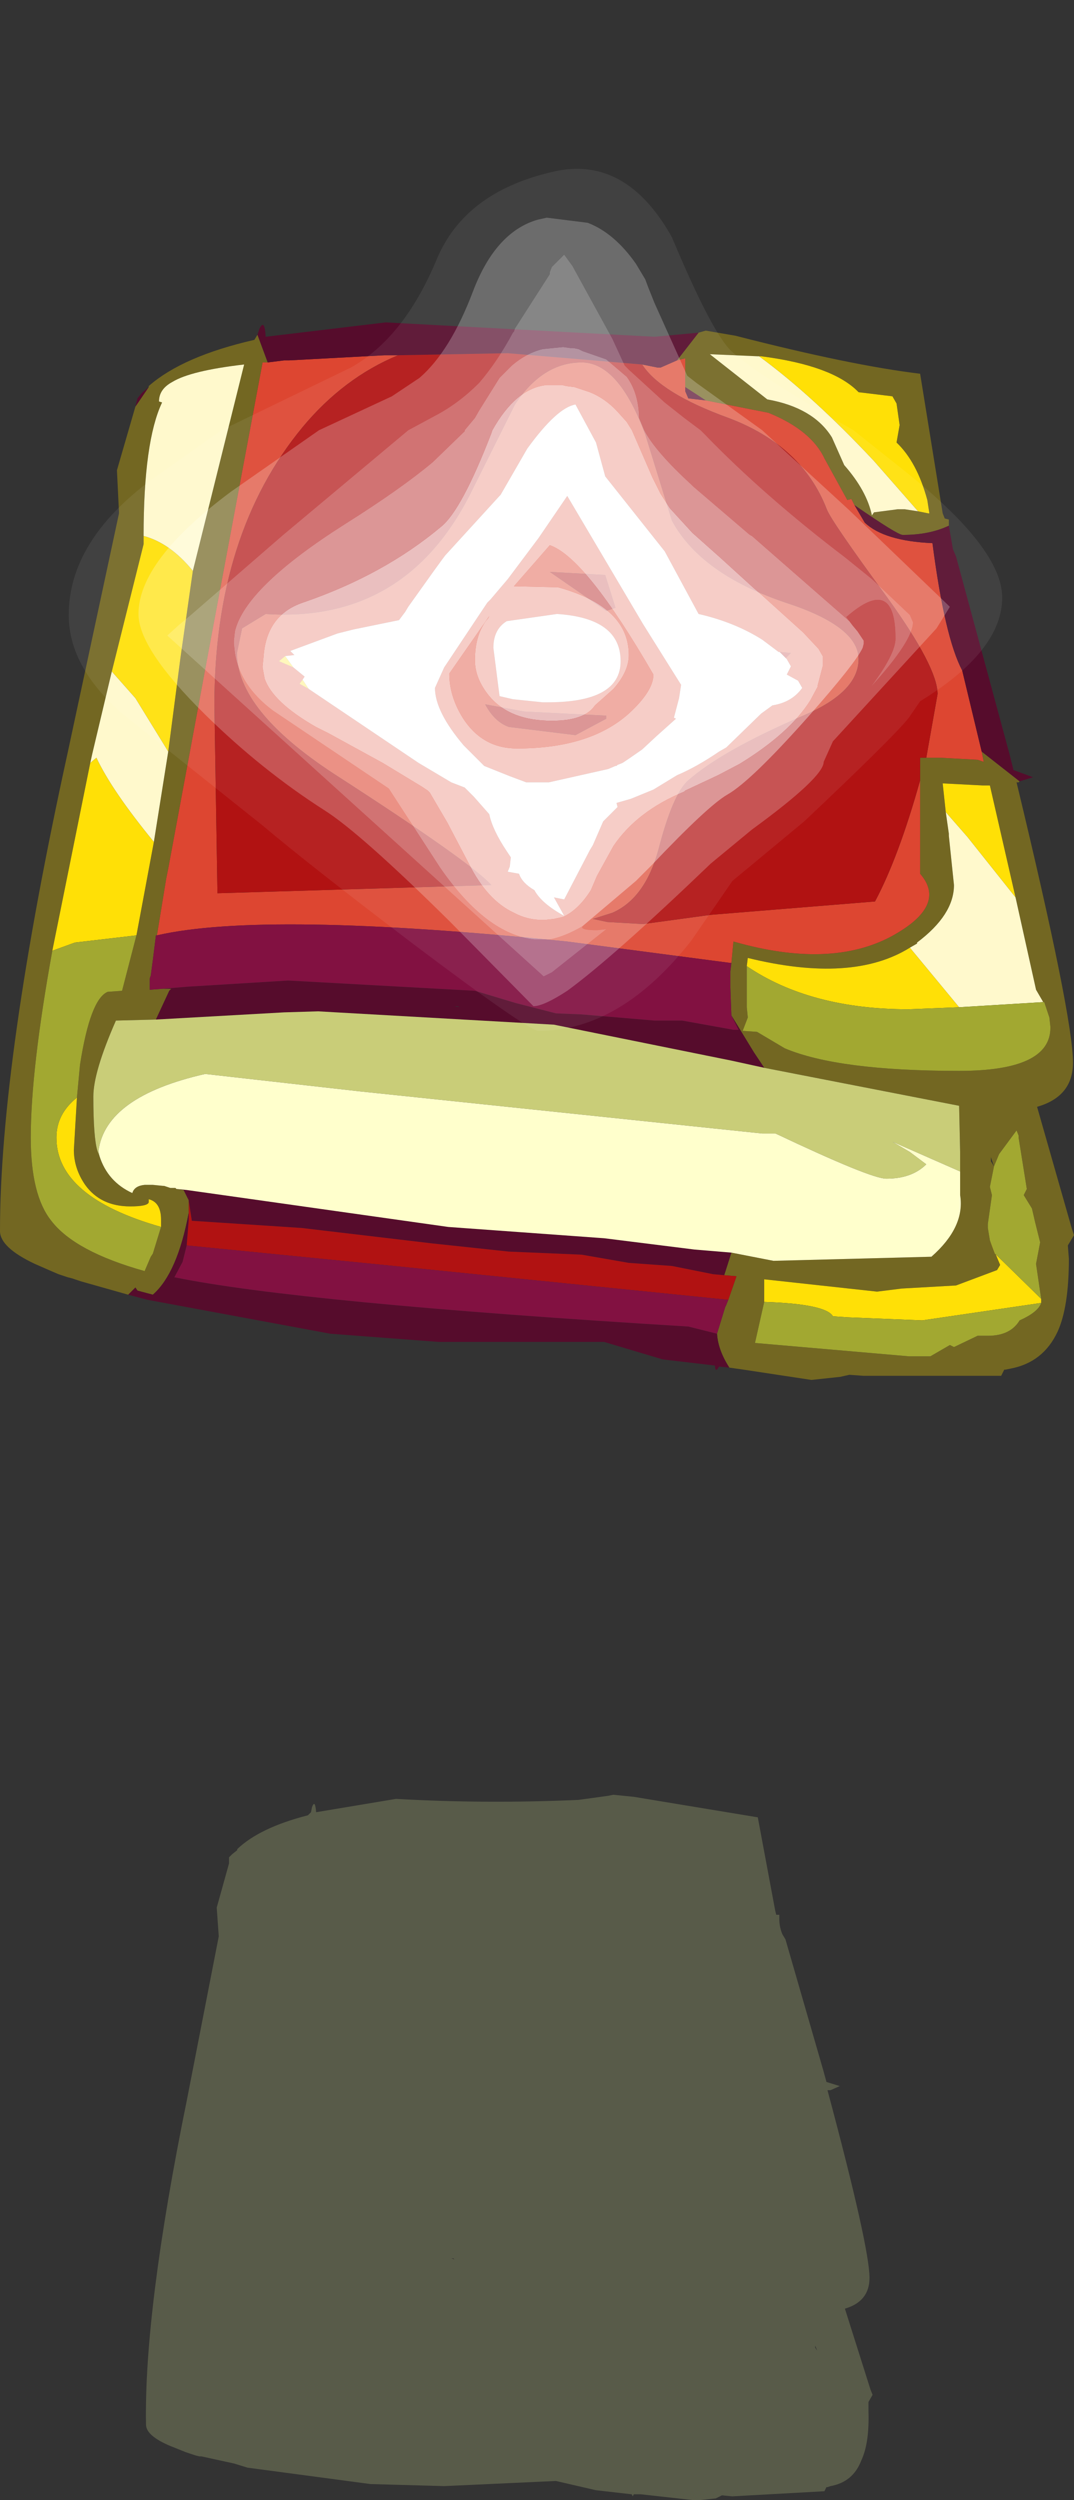 <?xml version="1.0" encoding="UTF-8" standalone="no"?>
<svg xmlns:ffdec="https://www.free-decompiler.com/flash" xmlns:xlink="http://www.w3.org/1999/xlink" ffdec:objectType="frame" height="121.75px" width="52.35px" xmlns="http://www.w3.org/2000/svg">
  <rect width="100%" height="100%" fill="#333333" stroke="none"/>
  <g transform="matrix(1.0, 0.0, 0.0, 1.0, 26.15, 67.25)">
    <use ffdec:characterId="1911" ffdec:characterName="a_EB_SpellBookShadow3" height="34.4" transform="matrix(0.999, 0.0, 0.0, 0.999, -19.033, 20.152)" width="35.45" xlink:href="#sprite0"/>
    <use ffdec:characterId="1913" ffdec:characterName="a_EB_SpellBook2" height="59.0" transform="matrix(1.0, 0.0, 0.0, 1.0, -26.15, -59.05)" width="52.35" xlink:href="#sprite1"/>
  </g>
  <defs>
    <g id="sprite0" transform="matrix(1.0, 0.0, 0.0, 1.0, 17.75, 54.55)">
      <use ffdec:characterId="1910" height="34.4" transform="matrix(1.0, 0.0, 0.0, 1.0, -17.75, -54.55)" width="35.45" xlink:href="#shape0"/>
    </g>
    <g id="shape0" transform="matrix(1.0, 0.0, 0.0, 1.0, 17.75, 54.55)">
      <path d="M5.05 -54.55 L6.05 -54.45 12.1 -53.45 12.95 -48.9 13.0 -48.7 13.15 -48.7 13.15 -48.5 Q13.15 -48.1 13.3 -47.75 L13.45 -47.5 15.3 -41.1 15.45 -40.55 16.1 -40.35 15.65 -40.15 15.5 -40.15 Q17.55 -32.5 17.55 -31.0 17.55 -29.85 16.35 -29.5 L17.6 -25.55 17.7 -25.3 17.5 -24.95 17.5 -24.5 Q17.55 -22.95 17.15 -22.1 16.75 -21.05 15.65 -20.85 L15.5 -20.8 15.45 -20.8 15.35 -20.6 10.85 -20.35 10.35 -20.4 10.05 -20.25 9.1 -20.15 6.85 -20.4 6.4 -20.45 6.05 -20.45 6.0 -20.35 5.95 -20.45 4.2 -20.65 2.25 -21.1 -3.2 -20.85 -6.8 -20.95 -12.8 -21.75 -13.45 -21.95 -15.05 -22.3 -15.15 -22.3 -15.35 -22.35 -15.5 -22.4 -15.8 -22.5 -16.05 -22.6 -16.55 -22.8 Q-17.75 -23.3 -17.75 -23.85 -17.85 -29.4 -15.75 -39.7 L-14.2 -47.65 -14.3 -49.05 -13.7 -51.2 -13.7 -51.5 -13.55 -51.65 -13.3 -51.85 -13.3 -51.9 Q-12.2 -52.95 -9.85 -53.55 L-9.7 -53.7 -9.65 -53.95 Q-9.5 -54.35 -9.45 -53.7 L-5.55 -54.35 Q-1.2 -54.1 3.35 -54.3 L4.8 -54.5 5.05 -54.55 M15.0 -27.45 L14.9 -27.7 14.9 -27.6 15.0 -27.45 M-2.7 -31.9 L-2.75 -31.95 -2.85 -31.95 -2.7 -31.9" fill="#868e66" fill-opacity="0.447" fill-rule="evenodd" stroke="none"/>
    </g>
    <g id="sprite1" transform="matrix(1.0, 0.0, 0.0, 1.0, 26.15, 62.0)">
      <use ffdec:characterId="1912" height="59.0" transform="matrix(1.0, 0.0, 0.0, 1.0, -26.15, -62.0)" width="52.35" xlink:href="#shape1"/>
    </g>
    <g id="shape1" transform="matrix(1.0, 0.0, 0.0, 1.0, 26.15, 62.0)">
      <path d="M7.9 -54.0 L8.25 -54.1 9.7 -53.85 Q15.35 -52.4 18.7 -52.0 L19.8 -45.2 19.9 -44.95 20.1 -44.9 20.1 -44.6 Q19.15 -44.15 17.85 -44.15 17.6 -44.15 15.5 -45.6 L15.35 -45.9 15.15 -45.85 14.05 -47.85 Q13.4 -49.25 11.3 -50.1 L8.25 -50.7 7.25 -51.35 7.25 -52.75 7.05 -52.7 6.85 -52.65 7.9 -54.0 M23.55 -32.15 L23.5 -32.1 23.4 -32.1 Q26.15 -20.7 26.15 -18.45 26.15 -16.8 24.4 -16.3 L26.1 -10.35 26.2 -10.05 25.9 -9.55 25.95 -8.9 Q25.95 -6.55 25.4 -5.35 24.7 -3.85 23.1 -3.55 L22.85 -3.5 22.8 -3.5 22.65 -3.2 15.95 -3.2 15.25 -3.25 14.8 -3.15 13.4 -3.0 10.1 -3.5 9.4 -3.6 Q8.85 -4.45 8.8 -5.25 L9.2 -6.55 9.25 -6.65 9.35 -6.9 9.75 -8.05 9.15 -8.1 9.5 -9.2 11.55 -8.8 19.25 -9.0 Q20.9 -10.45 20.65 -12.0 L20.65 -13.15 20.65 -13.35 20.65 -14.1 20.6 -16.35 11.1 -18.2 10.6 -18.95 9.5 -20.75 9.45 -22.1 9.45 -22.15 9.45 -22.25 9.45 -22.9 9.5 -23.3 9.6 -24.35 Q14.3 -23.0 17.3 -24.6 20.05 -26.1 18.7 -27.65 L18.7 -32.2 18.7 -33.3 19.0 -33.3 19.35 -33.3 19.7 -33.3 21.5 -33.2 21.8 -33.1 21.7 -33.6 23.55 -32.15 M-19.9 -7.15 L-22.2 -7.8 -22.35 -7.85 -22.65 -7.95 -22.85 -8.0 -23.3 -8.15 -23.65 -8.3 -24.45 -8.65 Q-26.15 -9.45 -26.15 -10.25 -26.15 -18.5 -22.85 -33.55 L-20.35 -45.2 -20.35 -45.25 -20.45 -47.3 -19.55 -50.4 -18.9 -51.35 -18.9 -51.4 Q-17.25 -52.85 -13.75 -53.65 L-13.6 -53.9 -13.1 -52.55 -13.35 -52.55 -16.0 -38.4 -17.95 -27.9 -18.05 -27.4 -18.5 -24.65 -18.55 -24.65 -18.7 -23.45 -18.8 -22.7 -18.85 -22.55 -18.85 -22.45 -18.85 -22.0 -18.2 -22.05 -17.8 -22.05 -17.9 -21.95 -18.55 -20.55 -20.5 -20.5 Q-21.6 -18.0 -21.6 -16.8 -21.6 -14.8 -21.4 -14.15 L-21.3 -13.9 Q-20.9 -12.65 -19.7 -12.1 -19.6 -12.45 -19.1 -12.5 L-18.95 -12.5 -18.7 -12.5 -18.2 -12.45 -18.15 -12.45 -18.0 -12.4 -17.85 -12.35 -17.75 -12.35 -17.65 -12.35 -17.6 -12.35 -17.55 -12.3 -17.2 -12.25 -16.95 -11.75 -16.95 -11.55 -16.95 -11.4 -16.95 -11.35 -16.95 -11.15 Q-17.5 -8.2 -18.7 -7.15 L-19.45 -7.35 -19.55 -7.5 -19.9 -7.15 M18.6 -45.3 L19.1 -45.2 19.15 -45.2 19.05 -45.85 Q18.55 -47.7 17.55 -48.65 L17.7 -49.5 17.55 -50.55 17.35 -50.9 15.7 -51.1 Q14.45 -52.4 10.95 -52.85 L10.85 -52.85 10.8 -52.85 8.45 -52.95 11.25 -50.75 Q13.5 -50.35 14.4 -48.9 L15.0 -47.55 Q16.1 -46.3 16.35 -45.1 L16.45 -45.25 17.6 -45.4 17.7 -45.4 17.95 -45.4 18.6 -45.3 M23.35 -26.5 L22.1 -31.95 21.75 -31.95 19.8 -32.05 19.95 -30.65 20.0 -30.3 20.1 -29.6 20.1 -29.5 20.35 -27.1 Q20.35 -25.65 18.55 -24.3 L18.55 -24.25 18.2 -24.05 Q15.4 -22.3 10.3 -23.55 L10.25 -23.15 10.25 -22.95 10.25 -21.15 10.3 -20.65 10.05 -20.0 10.75 -19.95 12.1 -19.15 Q14.7 -18.05 20.6 -18.05 25.05 -18.05 25.05 -20.15 L25.05 -20.2 25.0 -20.65 24.75 -21.4 24.7 -21.4 24.35 -22.0 23.35 -26.5 M22.1 -9.8 L22.6 -8.6 22.45 -8.35 20.45 -7.6 17.8 -7.45 16.6 -7.3 11.1 -7.9 11.1 -6.8 10.65 -4.8 18.15 -4.15 19.2 -4.15 20.15 -4.7 20.35 -4.6 21.5 -5.15 22.0 -5.15 Q23.1 -5.15 23.55 -5.9 24.45 -6.3 24.6 -6.75 L24.6 -6.95 24.35 -8.65 24.55 -9.7 24.3 -10.7 24.15 -11.35 23.75 -12.0 23.9 -12.3 23.5 -14.8 23.5 -14.9 23.4 -15.15 22.55 -14.0 22.3 -13.4 22.1 -12.4 22.2 -12.0 22.0 -10.6 22.0 -10.5 22.0 -10.4 22.1 -9.8 M22.3 -13.4 L22.15 -13.85 22.15 -13.65 22.3 -13.4 M-16.75 -42.4 L-16.65 -42.8 -14.25 -52.45 Q-16.85 -52.15 -17.75 -51.6 -18.4 -51.25 -18.4 -50.65 L-18.25 -50.6 Q-19.15 -48.7 -19.15 -44.1 L-19.15 -43.9 -19.15 -43.7 -20.7 -37.5 -21.65 -33.5 -21.75 -33.05 -23.6 -23.9 Q-24.65 -18.1 -24.65 -14.8 -24.65 -12.0 -23.65 -10.75 -22.5 -9.25 -19.1 -8.3 L-18.8 -9.0 -18.7 -9.15 -18.3 -10.45 -18.3 -10.8 Q-18.3 -11.65 -18.9 -11.8 L-18.9 -11.65 Q-18.95 -11.45 -19.8 -11.45 -21.25 -11.45 -22.0 -12.5 -22.55 -13.3 -22.55 -14.2 L-22.4 -16.75 -22.25 -18.35 Q-21.75 -21.55 -20.9 -21.9 L-20.2 -21.95 -19.5 -24.65 -18.65 -29.2 -17.95 -33.6 -17.35 -38.2 -16.75 -42.4" fill="#736722" fill-rule="evenodd" stroke="none"/>
      <path d="M6.85 -52.65 L7.05 -52.7 7.25 -52.75 7.25 -51.35 7.25 -51.15 7.4 -50.8 8.25 -50.7 11.3 -50.1 Q13.4 -49.25 14.05 -47.85 L15.15 -45.85 15.35 -45.9 15.5 -45.6 16.0 -44.75 Q16.95 -43.85 19.3 -43.75 19.9 -39.15 20.75 -37.55 L21.7 -33.6 21.8 -33.1 21.5 -33.2 19.7 -33.3 19.35 -33.3 19.0 -33.3 19.55 -36.4 Q19.55 -37.7 17.1 -41.1 14.35 -44.85 14.15 -45.4 12.95 -48.5 9.35 -49.85 6.05 -51.05 5.15 -52.45 L5.9 -52.3 6.05 -52.3 6.85 -52.65 M-6.75 -52.9 Q-9.4 -51.8 -11.4 -49.4 -15.7 -44.2 -15.7 -35.85 L-15.55 -26.7 -2.2 -27.1 Q-3.25 -28.25 -9.85 -32.5 -14.6 -35.6 -14.6 -38.4 L-14.35 -39.6 -13.2 -40.3 Q-6.45 -39.85 -3.25 -46.1 L-1.05 -50.5 Q0.3 -52.55 2.2 -52.55 4.0 -52.55 5.3 -49.05 L6.6 -44.85 Q8.0 -42.25 12.15 -40.85 15.7 -39.7 15.7 -38.1 15.7 -36.5 13.0 -35.35 9.05 -33.65 7.4 -32.2 6.65 -31.55 5.95 -28.85 5.3 -26.45 3.7 -25.75 L2.75 -25.45 3.45 -25.3 5.2 -25.2 8.5 -25.65 16.5 -26.3 Q17.65 -28.45 18.7 -32.2 L18.7 -27.65 Q20.05 -26.1 17.3 -24.6 14.3 -23.0 9.6 -24.35 L9.5 -23.3 1.5 -24.35 Q-13.3 -25.85 -18.5 -24.65 L-18.05 -27.4 -17.95 -27.9 -16.0 -38.4 -13.35 -52.55 -13.1 -52.55 -12.3 -52.65 -12.05 -52.65 -7.4 -52.9 -6.75 -52.9 M12.15 -38.15 L12.4 -38.4 11.85 -38.45 11.8 -38.45 11.0 -39.05 Q9.65 -39.9 7.9 -40.3 L6.25 -43.35 3.35 -47.0 2.9 -48.65 1.9 -50.5 Q1.0 -50.35 -0.45 -48.35 L-1.75 -46.1 -1.8 -46.05 -4.45 -43.15 -4.6 -42.95 -5.0 -42.4 -6.25 -40.65 -6.4 -40.4 -6.7 -40.0 -8.9 -39.55 -9.7 -39.35 -12.0 -38.5 -11.8 -38.3 -12.25 -38.25 -12.55 -38.0 -11.85 -37.7 -11.3 -37.25 -11.4 -37.1 -11.55 -36.9 -11.1 -36.65 -5.75 -33.05 -4.15 -32.1 -3.5 -31.85 -3.05 -31.4 -2.3 -30.55 Q-2.15 -29.8 -1.45 -28.75 L-1.25 -28.45 -1.3 -28.0 -1.4 -27.75 -0.85 -27.65 Q-0.7 -27.2 -0.1 -26.85 0.25 -26.2 1.35 -25.6 L0.85 -26.5 1.35 -26.4 2.6 -28.8 2.75 -29.05 3.25 -30.2 3.95 -30.9 3.9 -31.1 4.6 -31.3 5.7 -31.75 6.85 -32.45 Q7.8 -32.85 8.9 -33.6 L9.25 -33.8 10.95 -35.45 11.5 -35.85 Q12.45 -36.0 12.95 -36.7 L12.75 -37.05 12.2 -37.35 12.4 -37.75 12.2 -38.1 12.15 -38.15 M4.1 -38.0 Q4.1 -40.1 1.0 -40.3 L-1.45 -39.95 Q-2.1 -39.55 -2.1 -38.65 L-1.8 -36.3 -1.15 -36.15 0.3 -36.0 0.55 -36.0 Q4.1 -36.0 4.1 -38.0 M0.1 -44.0 L1.5 -46.05 5.2 -39.8 7.05 -36.85 6.95 -36.2 6.7 -35.25 6.8 -35.2 5.85 -34.35 5.15 -33.7 4.5 -33.25 4.2 -33.05 3.95 -32.95 3.9 -32.9 3.85 -32.9 3.5 -32.75 0.6 -32.1 0.2 -32.1 -0.35 -32.1 -0.5 -32.1 -1.3 -32.4 -2.55 -32.9 -3.55 -33.9 Q-4.95 -35.55 -4.95 -36.7 L-4.5 -37.7 -2.4 -40.85 -2.25 -41.0 -1.4 -42.0 0.1 -44.0 M0.65 -42.35 L3.4 -40.45 3.85 -40.6 3.35 -42.2 0.65 -42.35 M3.4 -35.35 L-0.6 -35.55 -2.5 -35.9 Q-2.05 -35.05 -1.35 -34.8 L1.9 -34.4 3.4 -35.2 3.4 -35.35" fill="#dd4631" fill-rule="evenodd" stroke="none"/>
      <path d="M7.9 -54.0 L6.85 -52.65 6.05 -52.3 5.9 -52.3 5.15 -52.45 -1.4 -53.0 -6.75 -52.9 -7.4 -52.9 -12.05 -52.65 -12.3 -52.65 -13.1 -52.55 -13.6 -53.9 -13.5 -54.2 Q-13.25 -54.7 -13.2 -53.8 L-7.35 -54.5 5.75 -53.8 7.9 -54.0 M7.25 -51.35 L8.25 -50.7 7.4 -50.8 7.25 -51.15 7.25 -51.35 M15.5 -45.6 Q17.6 -44.15 17.85 -44.15 19.15 -44.15 20.1 -44.6 L20.3 -43.45 20.45 -43.1 23.05 -33.5 23.25 -32.7 24.2 -32.35 23.55 -32.15 21.7 -33.6 20.75 -37.55 Q19.9 -39.15 19.3 -43.75 16.95 -43.85 16.0 -44.75 L15.5 -45.6 M9.4 -3.6 L8.9 -3.65 8.8 -3.5 Q8.7 -3.45 8.7 -3.7 L6.15 -4.0 3.3 -4.85 -4.75 -4.85 -10.05 -5.25 -18.95 -6.9 -19.9 -7.15 -19.55 -7.5 -19.45 -7.35 -18.7 -7.15 Q-17.5 -8.2 -16.95 -11.15 L-16.95 -10.8 -17.05 -9.55 -17.25 -8.75 -17.65 -8.0 Q-11.55 -6.75 7.4 -5.6 L8.6 -5.3 8.8 -5.25 Q8.85 -4.45 9.4 -3.6 M-19.55 -50.4 L-19.45 -50.8 -19.25 -51.05 -18.9 -51.35 -19.55 -50.4 M11.1 -18.2 L9.5 -18.55 0.85 -20.3 -10.65 -20.95 -12.3 -20.9 -18.55 -20.55 -17.9 -21.95 -17.8 -22.05 -18.2 -22.05 -17.0 -22.15 -12.1 -22.45 -3.0 -21.95 -1.0 -21.35 0.95 -20.85 2.2 -20.8 5.75 -20.5 6.6 -20.5 7.1 -20.5 9.6 -20.05 9.85 -20.05 9.5 -20.75 10.6 -18.95 11.1 -18.2 M-17.85 -12.35 L-17.65 -12.35 -17.75 -12.35 -17.85 -12.35 M-17.55 -12.3 L-17.05 -12.25 -4.3 -10.45 3.3 -9.9 7.7 -9.35 9.5 -9.2 9.15 -8.1 8.6 -8.15 6.6 -8.55 4.5 -8.7 2.2 -9.1 -1.35 -9.25 -5.1 -9.65 -11.45 -10.4 -16.8 -10.75 -17.0 -12.05 -16.95 -11.75 -17.2 -12.25 -17.55 -12.3 M-3.75 -21.15 L-3.85 -21.2 -4.0 -21.2 -3.75 -21.15" fill="#560c2c" fill-rule="evenodd" stroke="none"/>
      <path d="M5.15 -52.45 Q6.05 -51.05 9.35 -49.85 12.95 -48.5 14.15 -45.4 14.35 -44.85 17.1 -41.1 19.55 -37.7 19.55 -36.4 L19.0 -33.3 18.7 -33.3 18.7 -32.2 Q17.65 -28.45 16.5 -26.3 L8.5 -25.65 5.2 -25.2 3.45 -25.3 2.75 -25.45 3.7 -25.75 Q5.3 -26.45 5.95 -28.85 6.65 -31.55 7.4 -32.2 9.05 -33.65 13.0 -35.35 15.7 -36.5 15.7 -38.1 15.7 -39.7 12.15 -40.85 8.0 -42.25 6.6 -44.85 L5.3 -49.05 Q4.0 -52.55 2.2 -52.55 0.3 -52.55 -1.05 -50.5 L-3.25 -46.1 Q-6.45 -39.85 -13.2 -40.3 L-14.35 -39.6 -14.6 -38.4 Q-14.6 -35.6 -9.85 -32.5 -3.25 -28.25 -2.2 -27.1 L-15.55 -26.7 -15.7 -35.85 Q-15.7 -44.2 -11.4 -49.4 -9.4 -51.8 -6.75 -52.9 L-1.4 -53.0 5.15 -52.45 M11.85 -38.45 L12.4 -38.4 12.15 -38.15 11.85 -38.45 M3.4 -35.35 L3.4 -35.2 1.9 -34.4 -1.35 -34.8 Q-2.05 -35.05 -2.5 -35.9 L-0.6 -35.55 3.4 -35.35 M0.65 -42.35 L3.35 -42.2 3.85 -40.6 3.4 -40.45 0.65 -42.35 M-16.95 -11.75 L-17.0 -12.05 -16.8 -10.75 -11.45 -10.4 -5.1 -9.65 -1.35 -9.25 2.2 -9.1 4.5 -8.7 6.6 -8.55 8.6 -8.15 9.15 -8.1 9.75 -8.05 9.35 -6.9 -7.45 -8.6 -17.05 -9.55 -16.95 -10.8 -16.95 -11.15 -16.95 -11.35 -16.95 -11.4 -16.95 -11.55 -16.95 -11.75" fill="#b11212" fill-rule="evenodd" stroke="none"/>
      <path d="M10.85 -52.85 L10.95 -52.85 Q14.45 -52.4 15.7 -51.1 L17.35 -50.9 17.55 -50.55 17.7 -49.5 17.55 -48.65 Q18.55 -47.7 19.05 -45.85 L19.15 -45.2 19.1 -45.2 18.6 -45.3 16.45 -47.75 Q13.45 -50.95 10.85 -52.85 M19.95 -30.65 L19.8 -32.05 21.75 -31.95 22.1 -31.95 23.35 -26.5 21.0 -29.45 19.95 -30.65 M10.25 -23.15 L10.3 -23.55 Q15.4 -22.3 18.2 -24.05 L20.6 -21.15 18.15 -21.05 Q13.35 -21.05 10.25 -23.15 M-11.1 -36.65 L-11.55 -36.9 -11.4 -37.1 -11.1 -36.65 M-11.85 -37.7 L-12.55 -38.0 -12.25 -38.25 -11.85 -37.7 M11.1 -6.8 L11.1 -7.9 16.6 -7.3 17.8 -7.45 20.45 -7.6 22.45 -8.35 22.6 -8.6 22.1 -9.8 22.35 -9.15 24.6 -6.95 24.6 -6.75 18.8 -5.9 15.15 -6.05 14.45 -6.1 Q14.1 -6.7 11.1 -6.8 M-19.15 -44.1 Q-17.85 -43.75 -16.75 -42.4 L-17.35 -38.2 -17.95 -33.6 -19.55 -36.2 -20.7 -37.5 -19.15 -43.7 -19.15 -43.9 -19.15 -44.1 M-18.65 -29.2 L-19.5 -24.65 -22.5 -24.3 -23.6 -23.9 -21.75 -33.05 -21.45 -33.3 Q-20.7 -31.7 -18.65 -29.2 M-22.4 -16.75 L-22.55 -14.2 Q-22.55 -13.3 -22.0 -12.5 -21.25 -11.45 -19.8 -11.45 -18.95 -11.45 -18.9 -11.65 L-18.9 -11.8 Q-18.3 -11.65 -18.3 -10.8 L-18.3 -10.45 Q-23.4 -11.9 -23.4 -14.8 -23.4 -15.95 -22.4 -16.75" fill="#ffe006" fill-rule="evenodd" stroke="none"/>
      <path d="M18.6 -45.3 L17.95 -45.4 17.7 -45.4 17.6 -45.4 16.45 -45.25 16.35 -45.1 Q16.1 -46.3 15.0 -47.55 L14.4 -48.9 Q13.5 -50.35 11.25 -50.75 L8.45 -52.95 10.8 -52.85 10.85 -52.85 Q13.45 -50.95 16.45 -47.75 L18.6 -45.3 M23.35 -26.5 L24.35 -22.0 24.7 -21.4 20.6 -21.15 18.2 -24.05 18.55 -24.25 18.55 -24.3 Q20.35 -25.65 20.35 -27.1 L20.1 -29.5 20.1 -29.6 20.0 -30.3 19.95 -30.65 21.0 -29.45 23.35 -26.5 M-19.15 -44.1 Q-19.15 -48.7 -18.25 -50.6 L-18.4 -50.65 Q-18.4 -51.25 -17.75 -51.6 -16.85 -52.15 -14.25 -52.45 L-16.65 -42.8 -16.75 -42.4 Q-17.85 -43.75 -19.15 -44.1 M-17.95 -33.6 L-18.65 -29.2 Q-20.7 -31.7 -21.45 -33.3 L-21.75 -33.05 -21.65 -33.5 -20.7 -37.5 -19.55 -36.2 -17.95 -33.6" fill="#fff9cc" fill-rule="evenodd" stroke="none"/>
      <path d="M11.85 -38.45 L12.15 -38.15 12.2 -38.1 12.4 -37.75 12.2 -37.35 12.75 -37.05 12.95 -36.7 Q12.45 -36.0 11.5 -35.85 L10.95 -35.45 9.25 -33.8 8.9 -33.6 Q7.8 -32.85 6.85 -32.45 L5.7 -31.75 4.6 -31.3 3.9 -31.1 3.95 -30.9 3.25 -30.2 2.75 -29.05 2.6 -28.8 1.35 -26.4 0.85 -26.5 1.35 -25.6 Q0.25 -26.2 -0.1 -26.85 -0.7 -27.2 -0.85 -27.65 L-1.4 -27.75 -1.3 -28.0 -1.25 -28.45 -1.45 -28.75 Q-2.15 -29.8 -2.3 -30.55 L-3.05 -31.4 -3.5 -31.85 -4.15 -32.1 -5.75 -33.05 -11.1 -36.65 -11.4 -37.1 -11.3 -37.25 -11.85 -37.7 -12.25 -38.25 -11.8 -38.3 -12.0 -38.5 -9.7 -39.35 -8.9 -39.55 -6.7 -40.0 -6.4 -40.4 -6.25 -40.65 -5.0 -42.4 -4.6 -42.95 -4.45 -43.15 -1.8 -46.05 -1.75 -46.1 -0.45 -48.35 Q1.0 -50.35 1.9 -50.5 L2.9 -48.65 3.35 -47.0 6.25 -43.35 7.9 -40.3 Q9.65 -39.9 11.0 -39.05 L11.8 -38.45 11.85 -38.45 M0.1 -44.0 L-1.4 -42.0 -2.25 -41.0 -2.4 -40.85 -4.5 -37.7 -4.95 -36.7 Q-4.95 -35.55 -3.55 -33.9 L-2.55 -32.9 -1.3 -32.4 -0.5 -32.1 -0.35 -32.1 0.2 -32.1 0.6 -32.1 3.5 -32.75 3.85 -32.9 3.9 -32.9 3.95 -32.95 4.2 -33.05 4.5 -33.25 5.15 -33.7 5.85 -34.35 6.8 -35.2 6.7 -35.25 6.95 -36.2 7.05 -36.85 5.2 -39.8 1.5 -46.05 0.1 -44.0 M4.1 -38.0 Q4.1 -36.0 0.55 -36.0 L0.3 -36.0 -1.15 -36.15 -1.8 -36.3 -2.1 -38.65 Q-2.1 -39.55 -1.45 -39.95 L1.0 -40.3 Q4.1 -40.1 4.1 -38.0" fill="#ffffff" fill-rule="evenodd" stroke="none"/>
      <path d="M24.7 -21.4 L24.75 -21.4 25.0 -20.65 25.05 -20.2 25.05 -20.15 Q25.05 -18.05 20.6 -18.05 14.7 -18.05 12.1 -19.15 L10.75 -19.95 10.05 -20.0 10.3 -20.65 10.25 -21.15 10.25 -22.95 10.25 -23.15 Q13.35 -21.05 18.15 -21.05 L20.6 -21.15 24.7 -21.4 M11.1 -6.8 Q14.1 -6.7 14.45 -6.1 L15.15 -6.05 18.8 -5.9 24.6 -6.75 Q24.45 -6.3 23.55 -5.9 23.1 -5.15 22.0 -5.15 L21.5 -5.15 20.35 -4.6 20.15 -4.7 19.2 -4.15 18.15 -4.15 10.65 -4.8 11.1 -6.8 M24.6 -6.95 L22.35 -9.15 22.1 -9.8 22.0 -10.4 22.0 -10.5 22.0 -10.6 22.2 -12.0 22.1 -12.4 22.3 -13.4 22.55 -14.0 23.4 -15.15 23.5 -14.9 23.5 -14.8 23.9 -12.3 23.75 -12.0 24.15 -11.35 24.3 -10.7 24.55 -9.7 24.35 -8.65 24.6 -6.95 M-19.5 -24.65 L-20.2 -21.95 -20.9 -21.9 Q-21.75 -21.55 -22.25 -18.35 L-22.4 -16.75 Q-23.4 -15.95 -23.4 -14.8 -23.4 -11.9 -18.3 -10.45 L-18.7 -9.15 -18.8 -9.0 -19.1 -8.3 Q-22.5 -9.25 -23.65 -10.75 -24.65 -12.0 -24.65 -14.8 -24.65 -18.1 -23.6 -23.9 L-22.5 -24.3 -19.5 -24.65" fill="#a2a831" fill-rule="evenodd" stroke="none"/>
      <path d="M20.65 -13.15 L17.35 -14.6 18.2 -14.1 19.0 -13.5 Q18.3 -12.8 17.05 -12.8 16.3 -12.8 11.65 -15.0 L11.0 -15.0 -8.6 -17.05 -16.15 -17.9 Q-21.0 -16.8 -21.35 -14.15 L-21.3 -13.9 -21.4 -14.15 Q-21.6 -14.8 -21.6 -16.8 -21.6 -18.0 -20.5 -20.5 L-18.55 -20.55 -12.3 -20.9 -10.65 -20.95 0.85 -20.3 9.5 -18.55 11.1 -18.2 20.6 -16.35 20.65 -14.1 20.65 -13.35 20.65 -13.15" fill="#c9cd78" fill-rule="evenodd" stroke="none"/>
      <path d="M-21.3 -13.9 L-21.35 -14.15 Q-21.0 -16.8 -16.15 -17.9 L-8.6 -17.05 11.0 -15.0 11.65 -15.0 Q16.3 -12.8 17.05 -12.8 18.3 -12.8 19.0 -13.5 L18.2 -14.1 17.35 -14.6 20.65 -13.15 20.65 -12.0 Q20.9 -10.45 19.25 -9.0 L11.55 -8.8 9.5 -9.2 7.7 -9.35 3.3 -9.9 -4.3 -10.45 -17.05 -12.25 -17.55 -12.3 -17.6 -12.35 -17.65 -12.35 -17.85 -12.35 -18.0 -12.4 -18.15 -12.45 -18.2 -12.45 -18.7 -12.5 -18.95 -12.5 -19.1 -12.5 Q-19.6 -12.45 -19.7 -12.1 -20.9 -12.65 -21.3 -13.9" fill="#ffffcc" fill-rule="evenodd" stroke="none"/>
      <path d="M9.5 -23.3 L9.45 -22.9 9.45 -22.25 9.45 -22.15 9.45 -22.1 9.5 -20.75 9.85 -20.05 9.6 -20.05 7.1 -20.5 6.6 -20.5 5.75 -20.5 2.2 -20.8 0.95 -20.85 -1.0 -21.35 -3.0 -21.95 -12.1 -22.45 -17.0 -22.15 -18.2 -22.05 -18.85 -22.0 -18.85 -22.45 -18.85 -22.55 -18.8 -22.7 -18.7 -23.45 -18.55 -24.65 -18.5 -24.65 Q-13.3 -25.85 1.5 -24.35 L9.5 -23.3 M9.35 -6.9 L9.25 -6.65 9.2 -6.55 8.8 -5.25 8.6 -5.3 7.4 -5.6 Q-11.55 -6.75 -17.65 -8.0 L-17.25 -8.75 -17.05 -9.55 -7.45 -8.6 9.35 -6.9" fill="#821141" fill-rule="evenodd" stroke="none"/>
      <path d="M5.45 -56.2 L5.3 -56.6 4.85 -57.35 Q3.8 -58.85 2.5 -59.35 L0.5 -59.6 0.05 -59.5 Q-2.0 -58.9 -3.1 -56.0 -4.2 -53.1 -5.7 -51.8 L-7.05 -50.9 -10.6 -49.25 -14.9 -46.25 Q-19.4 -42.9 -19.4 -40.3 -19.4 -38.6 -16.15 -35.4 -13.4 -32.7 -10.35 -30.75 -8.6 -29.65 -4.2 -25.3 L-0.15 -21.2 Q0.35 -21.2 1.5 -21.95 3.7 -23.55 8.5 -28.15 L10.5 -29.8 Q14.0 -32.35 14.0 -33.1 L14.45 -34.1 19.5 -39.6 20.15 -40.65 15.25 -45.35 11.0 -49.25 7.8 -51.55 7.35 -51.9 5.75 -55.45 5.45 -56.2 M9.5 -53.1 Q10.95 -51.8 15.45 -49.25 L17.9 -47.3 Q22.7 -43.5 22.7 -41.1 22.7 -38.5 18.7 -36.05 L18.15 -35.25 Q17.45 -34.35 13.05 -30.2 L9.55 -27.3 7.55 -24.4 Q4.1 -20.0 0.1 -20.0 -0.4 -20.0 -6.1 -24.3 -11.1 -28.1 -13.35 -30.0 L-20.25 -35.5 Q-22.8 -37.75 -22.8 -40.25 -22.8 -43.85 -18.75 -46.85 L-15.35 -49.25 -9.05 -52.3 Q-6.45 -53.75 -4.85 -57.6 -3.5 -60.8 0.65 -61.8 4.3 -62.75 6.6 -58.65 8.55 -54.0 9.5 -53.1 M2.7 -46.4 Q1.75 -46.6 1.5 -48.4 L2.7 -46.4" fill="#ffffff" fill-opacity="0.067" fill-rule="evenodd" stroke="none"/>
      <path d="M5.45 -56.2 L5.75 -55.45 7.35 -51.9 7.8 -51.55 11.0 -49.25 15.25 -45.35 20.15 -40.65 19.5 -39.6 14.45 -34.1 14.0 -33.1 Q14.0 -32.35 10.5 -29.8 L8.5 -28.15 Q3.7 -23.55 1.5 -21.95 0.35 -21.2 -0.15 -21.2 L-4.2 -25.3 Q-8.6 -29.65 -10.35 -30.75 -13.4 -32.7 -16.15 -35.4 -19.4 -38.6 -19.4 -40.3 -19.4 -42.9 -14.9 -46.25 L-10.6 -49.25 -7.05 -50.9 -5.7 -51.8 Q-4.2 -53.1 -3.1 -56.0 -2.0 -58.9 0.05 -59.5 L0.5 -59.6 2.5 -59.35 Q3.8 -58.85 4.85 -57.35 L5.3 -56.6 5.45 -56.2 M15.25 -39.95 L15.1 -40.15 Q17.5 -42.25 17.5 -39.1 17.5 -38.35 16.3 -36.75 18.35 -39.0 18.35 -39.9 L18.2 -40.25 16.35 -42.0 15.05 -43.05 Q11.1 -46.05 8.2 -49.05 L8.0 -49.25 7.2 -49.85 6.25 -50.6 4.5 -52.2 4.3 -52.4 3.7 -53.7 1.75 -57.25 1.35 -57.8 0.75 -57.2 0.65 -56.95 0.65 -56.85 -1.05 -54.2 -1.1 -54.05 -1.15 -54.0 Q-1.9 -52.6 -2.8 -51.55 -3.8 -50.55 -4.95 -49.95 L-6.25 -49.25 -12.35 -44.15 -16.85 -40.25 -17.45 -39.75 -18.0 -39.25 0.35 -22.65 0.75 -22.85 3.4 -24.95 2.95 -24.9 Q2.1 -24.9 2.25 -25.1 L4.85 -27.3 5.6 -28.05 Q8.35 -30.95 9.3 -31.5 10.45 -32.15 13.25 -35.3 15.55 -37.9 15.9 -38.65 L15.95 -38.85 15.95 -39.0 15.65 -39.45 15.4 -39.75 15.25 -39.95" fill="#ffffff" fill-opacity="0.278" fill-rule="evenodd" stroke="none"/>
      <path d="M2.25 -25.1 Q2.1 -24.9 2.95 -24.9 L3.4 -24.95 0.75 -22.85 0.35 -22.65 -18.0 -39.25 -17.45 -39.75 -16.85 -40.25 -12.35 -44.15 -6.25 -49.25 -4.95 -49.95 Q-3.8 -50.55 -2.8 -51.55 -1.9 -52.6 -1.15 -54.0 L-1.1 -54.05 -1.05 -54.2 0.65 -56.85 0.65 -56.95 0.75 -57.2 1.35 -57.8 1.75 -57.25 3.7 -53.7 4.3 -52.4 4.5 -52.2 6.25 -50.6 7.2 -49.85 8.0 -49.25 8.2 -49.05 Q11.1 -46.05 15.05 -43.05 L16.35 -42.0 18.2 -40.25 18.35 -39.9 Q18.35 -39.0 16.3 -36.75 17.5 -38.35 17.5 -39.1 17.5 -42.25 15.1 -40.15 L15.25 -39.95 10.5 -44.1 10.4 -44.15 7.65 -46.5 7.55 -46.6 Q5.8 -48.2 5.25 -49.25 L5.0 -49.85 5.0 -49.95 Q4.95 -51.1 4.4 -51.85 L3.4 -52.7 2.25 -53.1 2.05 -53.2 1.8 -53.25 1.65 -53.25 1.3 -53.3 0.3 -53.2 Q-0.5 -53.0 -1.2 -52.4 L-1.8 -51.8 -2.8 -50.2 -3.0 -49.85 -3.5 -49.25 -3.5 -49.2 -5.05 -47.7 Q-6.6 -46.4 -9.3 -44.7 -14.2 -41.6 -14.7 -39.45 L-14.75 -39.0 -14.75 -38.85 -14.7 -38.4 Q-14.45 -36.8 -12.85 -35.6 L-7.2 -31.8 -4.7 -27.95 Q-2.45 -24.7 -0.1 -24.45 L0.15 -24.45 0.25 -24.45 0.6 -24.45 0.65 -24.45 Q1.4 -24.6 2.25 -25.1 M-0.05 -28.9 L0.95 -29.6 0.3 -28.4 -0.05 -28.9" fill="#ffffff" fill-opacity="0.408" fill-rule="evenodd" stroke="none"/>
      <path d="M15.25 -39.95 L15.4 -39.75 15.65 -39.45 15.95 -39.0 15.95 -38.85 15.9 -38.65 Q15.55 -37.9 13.25 -35.3 10.45 -32.15 9.3 -31.5 8.35 -30.95 5.6 -28.05 L4.85 -27.3 2.25 -25.1 Q1.4 -24.6 0.65 -24.45 L0.6 -24.45 0.25 -24.45 0.15 -24.45 -0.1 -24.45 Q-2.45 -24.7 -4.7 -27.95 L-7.2 -31.8 -12.85 -35.6 Q-14.45 -36.8 -14.7 -38.4 L-14.75 -38.85 -14.75 -39.0 -14.7 -39.45 Q-14.2 -41.6 -9.3 -44.7 -6.6 -46.4 -5.05 -47.7 L-3.5 -49.2 -3.5 -49.25 -3.0 -49.85 -2.8 -50.2 -1.8 -51.8 -1.2 -52.4 Q-0.5 -53.0 0.3 -53.2 L1.3 -53.3 1.65 -53.25 1.8 -53.25 2.05 -53.2 2.25 -53.1 3.4 -52.7 4.4 -51.85 Q4.95 -51.1 5.0 -49.95 L5.0 -49.85 5.25 -49.25 Q5.8 -48.2 7.55 -46.6 L7.65 -46.5 10.4 -44.15 10.5 -44.1 15.25 -39.95 M1.85 -51.35 L1.45 -51.4 1.25 -51.45 0.5 -51.45 Q-1.0 -51.3 -2.15 -49.25 L-2.2 -49.1 Q-3.65 -45.35 -4.65 -44.55 -7.45 -42.2 -11.4 -40.85 -13.15 -40.25 -13.3 -38.25 L-13.35 -37.75 -13.35 -37.7 -13.25 -37.15 Q-12.85 -36.0 -10.75 -34.8 L-10.15 -34.5 -7.5 -33.05 -5.6 -31.9 -5.3 -31.7 -5.2 -31.6 -4.35 -30.15 -3.3 -28.15 Q-2.4 -26.35 -1.1 -25.75 -0.45 -25.4 0.3 -25.4 L0.4 -25.4 0.85 -25.45 1.3 -25.55 Q2.05 -25.9 2.65 -26.85 L2.95 -27.55 3.75 -29.0 Q4.9 -30.7 7.2 -31.65 L7.25 -31.7 8.85 -32.45 9.9 -33.0 Q12.35 -34.5 13.35 -36.1 L13.7 -36.75 13.7 -36.8 13.95 -37.75 13.95 -38.25 13.75 -38.6 13.0 -39.4 10.95 -41.25 10.6 -41.55 8.95 -43.05 7.6 -44.25 6.5 -45.45 6.05 -46.15 5.65 -46.95 4.65 -49.25 4.4 -49.65 3.95 -50.15 Q3.35 -50.8 2.6 -51.1 L1.85 -51.35 M5.2 -42.1 L6.65 -40.65 Q9.05 -37.95 9.05 -37.2 9.05 -36.5 8.45 -35.75 L6.7 -34.55 Q7.8 -36.05 7.8 -37.35 7.8 -38.35 5.2 -42.1 M4.5 -38.3 Q4.5 -40.65 1.05 -41.6 L-1.1 -41.65 0.65 -43.65 Q2.4 -43.05 5.7 -37.35 5.7 -36.55 4.5 -35.45 2.6 -33.75 -0.95 -33.75 -2.65 -33.75 -3.6 -35.25 -4.25 -36.3 -4.25 -37.4 L-2.3 -40.2 -2.35 -40.1 Q-3.0 -39.35 -3.0 -38.05 -3.0 -37.15 -2.3 -36.3 -1.3 -35.1 0.75 -35.1 2.35 -35.1 2.85 -35.85 L3.75 -36.65 Q4.5 -37.5 4.5 -38.3 M-5.95 -38.8 L-5.35 -40.4 -4.7 -40.8 -5.95 -38.8" fill="#ffffff" fill-opacity="0.557" fill-rule="evenodd" stroke="none"/>
      <path d="M1.85 -51.35 L2.6 -51.1 Q3.35 -50.8 3.95 -50.15 L4.4 -49.65 4.65 -49.25 5.65 -46.95 6.05 -46.15 6.5 -45.45 7.6 -44.25 8.95 -43.05 10.6 -41.55 10.95 -41.25 13.0 -39.4 13.75 -38.6 13.95 -38.25 13.95 -37.75 13.7 -36.8 13.7 -36.75 13.35 -36.1 Q12.35 -34.5 9.9 -33.0 L8.85 -32.45 7.25 -31.7 7.2 -31.65 Q4.9 -30.7 3.75 -29.0 L2.95 -27.55 2.65 -26.85 Q2.05 -25.9 1.3 -25.55 L0.85 -25.45 0.4 -25.4 0.3 -25.4 Q-0.45 -25.4 -1.1 -25.75 -2.4 -26.35 -3.3 -28.15 L-4.35 -30.15 -5.2 -31.6 -5.3 -31.7 -5.6 -31.9 -7.5 -33.05 -10.15 -34.5 -10.75 -34.8 Q-12.85 -36.0 -13.25 -37.15 L-13.35 -37.7 -13.35 -37.75 -13.3 -38.25 Q-13.15 -40.25 -11.4 -40.85 -7.45 -42.2 -4.65 -44.55 -3.65 -45.35 -2.2 -49.1 L-2.15 -49.25 Q-1.0 -51.3 0.5 -51.45 L1.25 -51.45 1.45 -51.4 1.85 -51.35 M2.7 -46.4 L1.5 -48.4 1.2 -48.9 1.05 -48.9 -0.2 -46.45 Q0.75 -47.2 1.35 -47.1 2.2 -46.45 4.9 -42.55 L5.2 -42.1 Q7.8 -38.35 7.8 -37.35 7.8 -36.05 6.7 -34.55 L8.45 -35.75 10.95 -37.5 Q7.35 -39.5 4.8 -43.05 L2.7 -46.4 M4.5 -38.3 Q4.5 -37.5 3.75 -36.65 L2.85 -35.85 Q2.35 -35.1 0.75 -35.1 -1.3 -35.1 -2.3 -36.3 -3.0 -37.15 -3.0 -38.05 -3.0 -39.35 -2.35 -40.1 L-2.3 -40.2 -4.25 -37.4 Q-4.25 -36.3 -3.6 -35.25 -2.65 -33.75 -0.95 -33.75 2.6 -33.75 4.5 -35.45 5.7 -36.55 5.7 -37.35 2.4 -43.05 0.65 -43.65 L-1.1 -41.65 1.05 -41.6 Q4.5 -40.65 4.5 -38.3 M0.95 -29.6 Q1.75 -30.75 3.45 -32.1 L0.45 -31.65 -1.55 -31.8 -1.05 -30.8 -0.05 -28.9 0.3 -28.4 0.95 -29.6 M-5.35 -40.4 Q-7.7 -38.9 -10.95 -38.3 -9.85 -37.45 -6.95 -35.95 L-6.2 -35.55 -6.45 -37.5 -5.95 -38.8 -4.7 -40.8 -5.35 -40.4" fill="#ffffff" fill-opacity="0.729" fill-rule="evenodd" stroke="none"/>
    </g>
  </defs>
</svg>

